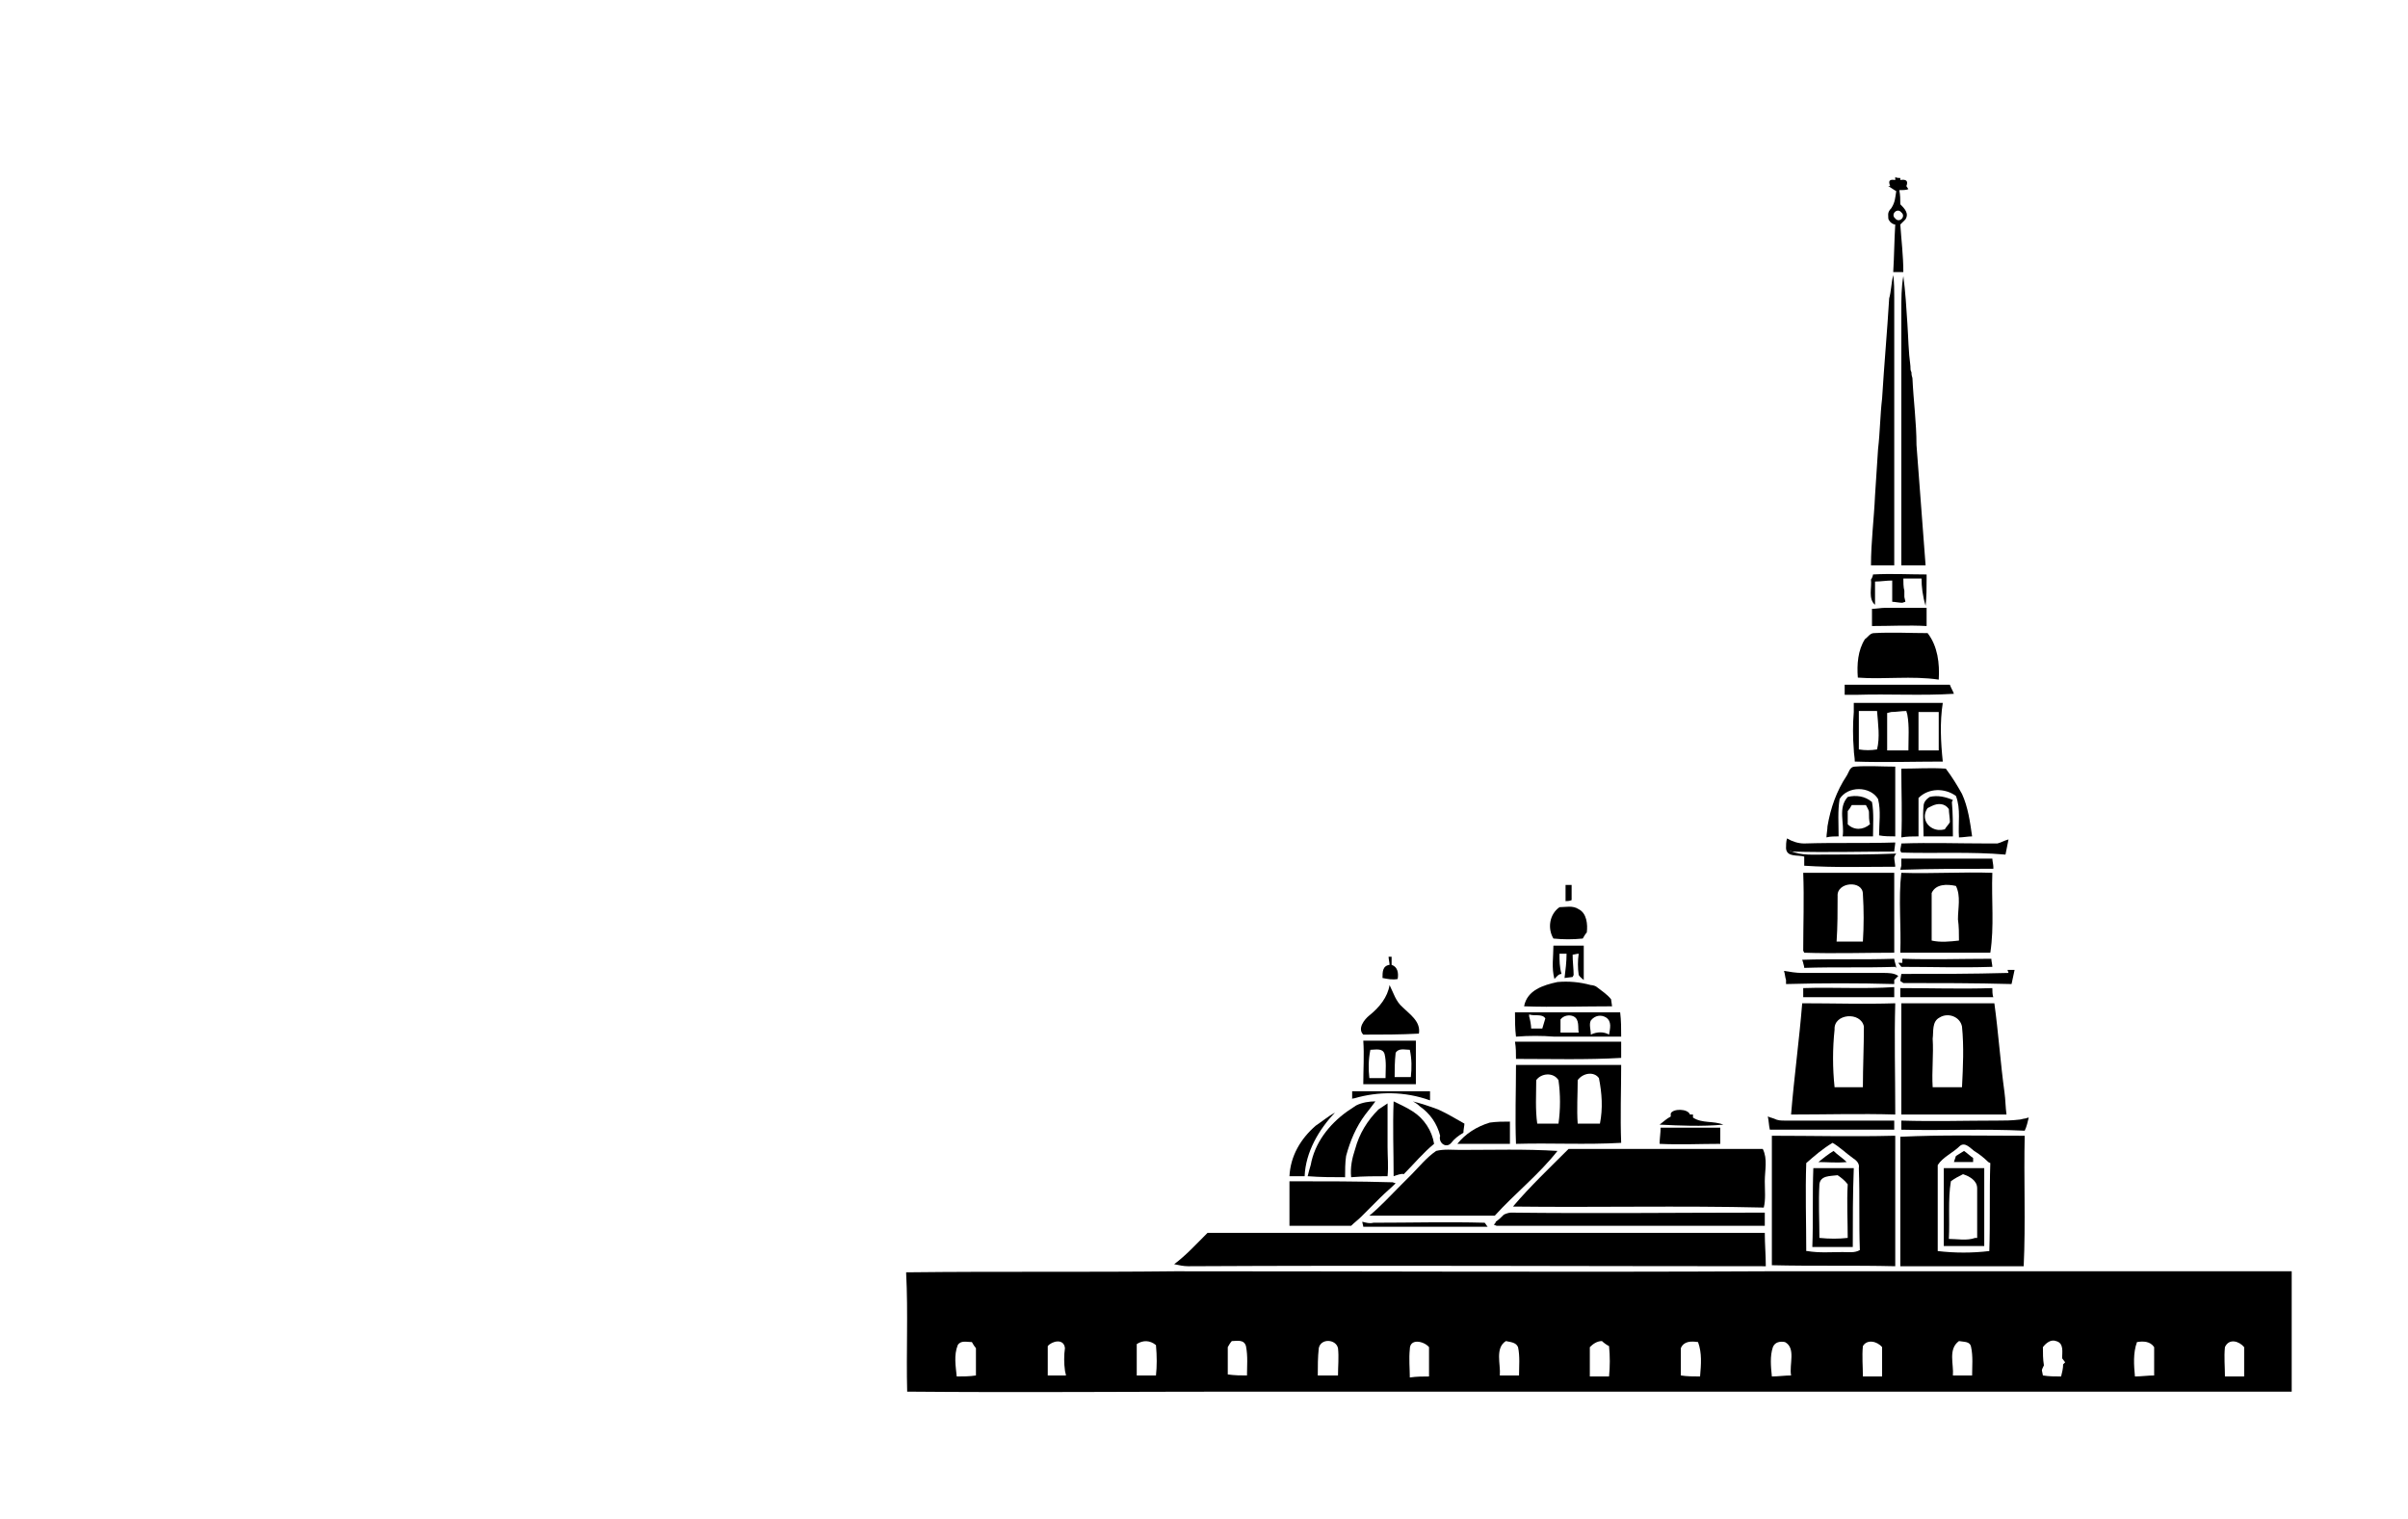<?xml version="1.0" encoding="utf-8"?>
<!-- Generator: Adobe Illustrator 26.0.3, SVG Export Plug-In . SVG Version: 6.00 Build 0)  -->
<svg version="1.1" id="Слой_1" xmlns="http://www.w3.org/2000/svg" xmlns:xlink="http://www.w3.org/1999/xlink" x="0px" y="0px"
	 viewBox="0 0 238.1 150.2" style="enable-background:new 0 0 238.1 150.2;" xml:space="preserve">
<g>
	<path d="M188.7,18.7l-0.2-0.3c0.2-0.5,0-0.7-0.6-0.6l0-0.2c-0.1,0-0.4,0-0.5-0.1l0,0.3c-0.6-0.1-0.7,0.1-0.5,0.6l-0.2,0
		c0.2,0.1,0.6,0.4,0.8,0.5c-0.1,0.6-0.1,1.1-0.5,1.7c-0.2,0.2-0.3,0.4-0.3,0.6c0,0.3,0,0.5,0.1,0.6c0.1,0.2,0.4,0.4,0.6,0.4
		c-0.1,1.6-0.1,3.1-0.2,4.7c0.3,0,0.8,0,1,0c0-1.6-0.2-3.2-0.3-4.7l0.2-0.2l0.2-0.2c0,0,0.1-0.1,0.1-0.1c0.4-0.6-0.1-1.1-0.5-1.5
		c0-0.5,0-0.9-0.1-1.4C188.1,18.8,188.5,18.8,188.7,18.7z M188,21c0.5,0.4-0.2,1.1-0.6,0.6C186.9,21.2,187.6,20.5,188,21z"/>
	<path d="M187.2,27.2c0.1,0.7,0.1,1.5,0.1,2.2c0,8.8,0,17.7,0,26.5c-0.8,0-1.5,0-2.3,0c0-2.3,0.3-4.6,0.4-6.9
		c0.1-1.5,0.2-3.1,0.3-4.6c0.2-1.7,0.2-3.3,0.4-5c0.2-3.3,0.5-6.6,0.7-9.9C187,28.8,187,28,187.2,27.2z"/>
	<path d="M188,30.7c0-1.1,0-2.3,0.2-3.4c0.2,1.5,0.3,3.1,0.4,4.7c0.1,1.5,0.1,2.7,0.3,4.2c0,0.3,0,0.4,0.1,0.6
		c0,0.4,0.1,0.5,0.1,0.6c0.1,2.2,0.4,4.4,0.4,6.6c0.3,4,0.6,7.9,0.9,11.9c-0.8,0-1.6,0-2.4,0C188,47.5,188,39.1,188,30.7z"/>
	<path d="M190,57.2c-0.6,0-1.2,0-1.8,0c0,0.3,0,0.9,0.1,1.2c0,0.2,0,0.5,0,0.6c0,0.1,0.1,0.4,0.1,0.5l-0.3,0.1c-0.3,0-0.8-0.1-1-0.1
		c0-0.7,0-1.4,0-2.1c-0.6,0-1.1,0.1-1.7,0.1c0,0.7,0,1.5,0,2.3c-0.7-0.6-0.3-1.7-0.4-2.5c0.1-0.1,0.2-0.4,0.2-0.5
		c1.8-0.1,3.6,0,5.3,0c0,0.1,0,0.3,0,0.4c0,0.9,0,1.8-0.1,2.7C190.1,58.9,190,58,190,57.2z"/>
	<path d="M193,79.3l0.1-0.2c-0.7-0.3-1.5-0.5-2.3-0.3c-0.3,0.2-0.6,0.5-0.6,0.9c-0.1,1,0,2,0,3c0.1,0,0.4,0,0.6,0c0.7,0,1.4,0,2.1,0
		h0.2C193.1,81.6,193.1,80.4,193,79.3z M192.7,80c0,0.3,0.1,0.9,0.1,1.2l0,0.1c-0.1,0.2-0.4,0.5-0.5,0.7c-0.4,0.1-0.8,0.1-1.2-0.1
		c-0.8-0.4-1-1.3-0.5-2l0.4-0.2C191.6,79.4,192.3,79.4,192.7,80z"/>
	<path d="M154.8,89.1c0-0.5,0-1,0-1.6c0.2,0,0.5,0,0.6,0c0,0.5,0,1,0,1.5C155.2,89.1,154.9,89.1,154.8,89.1z"/>
	<path d="M179.8,114.9c0.5-0.4,1-0.8,1.5-1.1c0.4,0.4,0.9,0.7,1.3,1.1C181.6,115,180.7,114.9,179.8,114.9z"/>
	<path d="M134.8,121.3c0-0.1-0.1-0.4-0.1-0.5c0.4,0.1,0.7,0.2,1.1,0.1c3.7,0,7.3-0.1,11,0c0.1,0.1,0.2,0.3,0.3,0.4
		C143,121.3,138.9,121.3,134.8,121.3z"/>
	<path d="M186.9,60.1c0.4,0,0.8,0,1.2,0c0.6,0,1.2,0,1.9,0c0.1,0,0.4,0,0.5,0c0,0.6,0,1.2,0,1.8c-1.8-0.1-3.6,0-5.4,0
		c0-0.6,0-1.1,0-1.7c0.4,0,0.9-0.1,1.3-0.1C186.4,60.1,186.7,60.1,186.9,60.1z"/>
	<path d="M183.7,67c-0.1-1.3,0-2.7,0.7-3.8c0.3-0.2,0.5-0.6,0.9-0.6c1.8-0.1,3.6,0,5.3,0c1,1.3,1.2,3,1.1,4.6
		C189,66.8,186.3,67.2,183.7,67z"/>
	<path d="M187.4,83.3c0,0.2-0.1,0.7-0.1,0.9c-3.4,0-6.7,0.1-10.1,0l-0.3-0.1c-0.1,0-0.1,0-0.2-0.1l-0.1-0.1c0-0.3,0-0.7,0.1-1
		c0.5,0.3,1.1,0.5,1.7,0.5C181.5,83.3,184.5,83.4,187.4,83.3z"/>
	<path d="M183.6,68.7c-0.1,0-0.4,0-0.5,0c-0.2,0-0.5,0-0.7,0c0-0.2,0-0.7,0-1c3.5,0,6.9,0,10.4,0c0.1,0.3,0.3,0.6,0.4,0.9
		C190,68.8,186.8,68.6,183.6,68.7z"/>
	<path d="M192.1,75.3c-0.2-1.9-0.3-3.9,0-5.8c-1.3,0-2.6,0-3.9,0c-1.6,0-3.3,0-4.9,0c0,0.2,0,0.7,0,0.9c-0.1,1.2-0.1,2.5,0,3.7
		c0,0.4,0.1,0.8,0.1,1.2C186.3,75.4,189.2,75.3,192.1,75.3z M185.6,70.3c0.1,1.3,0.3,2.6,0,3.8c-0.6,0.1-1.2,0.1-1.8,0
		c0-1.3,0-2.5,0-3.8C184.3,70.3,185,70.3,185.6,70.3z M188.7,74.2c-0.7,0-1.4,0-2.1,0c0-1.2,0-2.5,0-3.7l0.4-0.1
		c0.5,0,1-0.1,1.5-0.1c0,0.1,0.1,0.3,0.1,0.4C188.8,71.8,188.7,73,188.7,74.2z M191.7,74.2c-0.7,0-1.3,0-2,0c0-1.3,0-2.5,0-3.8
		c0.7,0,1.3,0,2,0C191.7,71.6,191.7,72.9,191.7,74.2z"/>
	<path d="M183.4,75.8c1.3-0.1,2.7,0,4,0v0.3c0,2.2,0,4.4,0,6.6c-0.5,0-1.1,0-1.6-0.1c0-1.2,0.2-2.4-0.1-3.6c-0.8-1.3-3-1.3-3.8,0
		c-0.2,1.2-0.1,2.4-0.1,3.7c-0.3,0-0.9,0-1.2,0.1c0-0.3,0.1-0.8,0.1-1.1c0.3-1.8,0.9-3.5,1.9-5C182.8,76.4,182.9,75.8,183.4,75.8z"
		/>
	<path d="M193.4,78.7c-1.1-0.8-2.7-0.8-3.7,0.2c0,1.3,0,2.5,0,3.8c-0.6,0-1.1,0-1.7,0.1c0.1-2.3,0-4.5,0-6.8c1.5,0,2.9-0.1,4.4,0
		c0.6,0.8,1.1,1.6,1.6,2.5c0.6,1.3,0.8,2.8,1,4.2c-0.4,0-0.9,0.1-1.3,0.1C193.6,81.4,193.9,80,193.4,78.7z"/>
	<path d="M178.3,98.6c0-0.2,0-0.7,0-0.9c3-0.1,6,0.1,9-0.1c0,0.2,0,0.7,0,1C184.3,98.6,181.3,98.6,178.3,98.6z"/>
	<path d="M192.2,115.5c0,2.6,0,5.2,0,7.7c1.3,0,2.7,0,4,0c0-2.6,0-5.2,0-7.7C194.8,115.5,193.5,115.5,192.2,115.5z M192.9,116.8
		c0.4-0.3,0.8-0.5,1.2-0.7c0.6,0.2,1.4,0.6,1.4,1.4c0,1.6,0,3.3,0,4.9h-0.2c-0.8,0.3-1.8,0.1-2.6,0.1
		C192.8,120.6,192.6,118.6,192.9,116.8z"/>
	<path d="M182.2,82.7L182.2,82.7c1,0,2,0,2.9,0h0.1c0-1.1,0.1-2.3-0.1-3.4c-0.7-0.6-1.6-0.7-2.4-0.5
		C181.7,79.9,182.4,81.4,182.2,82.7z M182.7,81.5c0-0.4,0-0.9,0-1.3c0.1-0.1,0.3-0.4,0.4-0.6c0.5,0,0.9,0,1.4,0
		c0.1,0.2,0.3,0.5,0.3,0.7c0,0.4,0,0.8,0.1,1.2C184.2,82.1,183.3,82.1,182.7,81.5z"/>
	<path d="M156.5,92.8c-1,0.1-1.9,0.1-2.9,0c-0.6-1-0.4-2.4,0.6-3.1c0.6,0,1.3-0.2,1.9,0.2c0.8,0.4,0.9,1.5,0.8,2.3
		C156.8,92.3,156.6,92.6,156.5,92.8z"/>
	<path d="M188,84.3l-0.1-0.2c0-0.2,0.1-0.5,0.1-0.7c2.9-0.1,5.7,0,8.6,0c0.2,0,0.7,0,0.9,0c0.4-0.1,0.7-0.3,1.1-0.4
		c-0.1,0.5-0.2,1-0.3,1.5C194.9,84.2,191.4,84.4,188,84.3z"/>
	<path d="M180.1,84.5c2.5,0,5,0,7.4-0.1c-0.1,0.1-0.2,0.3-0.2,0.4c0,0.2,0.1,0.7,0.1,0.9c-3,0-6,0.1-9-0.1c0-0.2,0-0.6,0-0.9
		c-0.6-0.2-1.7,0.1-1.8-0.8C177.7,84.6,178.9,84.5,180.1,84.5z"/>
	<path d="M188,85.6c0-0.2,0-0.6,0-0.7c3,0,6,0,9,0c0,0.2,0.1,0.6,0.1,0.8l0,0.2c-3.1,0-6.1,0-9.2,0.1L188,85.6z"/>
	<path d="M197,86.3c-3-0.1-6,0.1-9,0c-0.3,2.6,0,5.3-0.1,7.9c3,0,5.9,0,8.9,0C197.2,91.6,196.9,89,197,86.3z M193.6,90.9L193.6,90.9
		c0.1,0.7,0.1,1.4,0.1,2.1c-0.9,0.1-1.8,0.2-2.7,0c0-1.6,0-3.1,0-4.7c0.4-0.9,1.5-0.9,2.4-0.7C193.9,88.6,193.6,89.8,193.6,90.9z"/>
	<path d="M178.4,94.2c2.9,0.1,6,0,8.9,0c0-0.1,0-0.2,0-0.3c0-2.5,0-5.1,0-7.6c-3,0-6,0-9,0c0.1,2.6,0,5.1,0,7.7L178.4,94.2z
		 M181.7,88.6c-0.1-1.4,2.5-1.6,2.5-0.2c0.1,1.6,0.1,3.1,0,4.7c-0.9,0-1.7,0-2.6,0C181.7,91.6,181.7,90.1,181.7,88.6z"/>
	<path d="M153.7,96.8c-0.3-1.1-0.1-2.2-0.1-3.3c1,0,2,0,3,0c0,1,0,2,0,3l0,0.4c-0.1-0.1-0.4-0.3-0.5-0.5c-0.1-0.7-0.1-1.4,0-2.1
		c-0.2,0-0.5,0.1-0.6,0.1c0,0.7,0.1,1.4,0.1,2l-0.1,0.2l-0.8,0.1c0.1-0.8,0.2-1.6,0.2-2.4c-0.2,0-0.5,0-0.7,0c0,0.7,0,1.3,0.2,2
		C154.1,96.3,153.9,96.6,153.7,96.8z"/>
	<path d="M183.3,115.5c-1.3,0-2.7,0-4,0c-0.1,2.6,0,5.2-0.1,7.8c1.3,0,2.7,0,4,0C183.2,120.6,183.2,118.1,183.3,115.5z M182.7,117.1
		c-0.1,1.8,0,3.6,0,5.3c-0.9,0.1-1.8,0.1-2.8,0c0-1.8-0.1-3.5,0-5.3c0.1-0.9,1.1-0.8,1.8-0.9C182,116.4,182.4,116.7,182.7,117.1z"/>
	<path d="M136.7,96.7c0-0.6,0-1.2,0.7-1.3c0-0.2-0.1-0.6-0.1-0.8c0.1,0,0.2,0,0.3,0c0,0.2,0,0.6,0,0.8c0.6,0.2,0.7,0.8,0.6,1.4
		C137.7,96.9,137.2,96.8,136.7,96.7z"/>
	<path d="M144.1,113.1c0.8-1,1.9-1.7,3.2-2.1c0.7-0.1,1.3-0.1,2-0.1c0,0.7,0,1.5,0,2.2C147.6,113.1,145.9,113.1,144.1,113.1z"/>
	<path d="M187.4,95.6c-3,0.1-6,0-9,0.1c0-0.2-0.1-0.4-0.1-0.5l-0.1-0.3c3-0.1,6.1,0,9.1-0.1c0,0.2,0.2,0.7,0.2,0.9L187.4,95.6z"/>
	<path d="M188,95.6l-0.3-0.4l0.4,0l0-0.4c2.9,0.1,5.8,0,8.8,0c0,0.2,0.1,0.6,0.1,0.8l-0.1,0C193.9,95.7,190.9,95.6,188,95.6z"/>
	<path d="M150.7,99.5c0.3-1.6,1.9-2.1,3.3-2.4c1.1-0.1,2.2,0,3.3,0.3c0.2,0,0.5,0.1,0.6,0.2c0.5,0.4,1,0.7,1.4,1.2l0.1,0.7
		C156.5,99.5,153.6,99.6,150.7,99.5z"/>
	<path d="M188.2,97.2l-0.3-0.2c0-0.2,0.1-0.6,0.1-0.7c3.5,0,7,0,10.6-0.1l-0.1-0.3c0.1,0,0.3,0,0.5,0l0.2,0
		c-0.1,0.5-0.2,0.9-0.3,1.4C195.3,97.2,191.7,97.2,188.2,97.2z"/>
	<path d="M186.2,96.2c0.5,0,1.1,0,1.5,0.3l-0.4,0.4l0,0.4c-3.6-0.1-7.1-0.1-10.7,0l0-0.4c-0.1-0.3-0.1-0.6-0.2-0.9
		c0.6,0.1,1.2,0.2,1.8,0.2C180.9,96.2,183.5,96.2,186.2,96.2z"/>
	<path d="M134.8,102.3c-0.6-0.6,0.1-1.5,0.6-1.9c1-0.8,1.8-1.8,2-3c0.4,0.8,0.6,1.6,1.3,2.2c0.7,0.7,1.8,1.4,1.6,2.6
		C138.5,102.3,136.6,102.3,134.8,102.3z"/>
	<path d="M187.9,97.7c3,0,6.1,0.1,9.1,0c0,0.2,0,0.7,0.1,0.9c-3.1,0-6.1,0-9.2,0C187.9,98.4,187.9,97.9,187.9,97.7z"/>
	<path d="M188,99.2c0,3.7,0,7.3,0,11c3.5,0,6.9,0,10.4,0c-0.1-0.7-0.1-1.5-0.2-2.2c-0.4-2.9-0.6-5.9-1-8.8
		C194.1,99.2,191,99.2,188,99.2z M191.1,102.7c0.1-0.7-0.1-1.7,0.7-2.1c0.8-0.5,2-0.1,2.2,0.9c0.2,2,0.1,4,0,6c-1,0-1.9,0-2.9,0
		C191,105.9,191.2,104.3,191.1,102.7z"/>
	<path d="M187.4,99.2c-3.1,0.1-6.1,0-9.2,0c-0.3,3.7-0.8,7.3-1.1,11c3.4,0,6.9-0.1,10.3,0l0-0.3C187.4,106.3,187.3,102.7,187.4,99.2
		z M184.2,107.5c-1,0-1.9,0-2.8,0c-0.2-1.9-0.2-3.8,0-5.7c-0.1-1.6,2.6-1.8,2.9-0.3C184.3,103.5,184.2,105.5,184.2,107.5z"/>
	<path d="M159.1,102.5c0.4,0,0.8,0,1.2,0c0-0.8,0-1.6-0.1-2.4c-3.3,0-6.6,0-9.8,0c-0.1,0-0.4,0-0.6,0c0,0.8,0,1.6,0.1,2.4
		c1.3-0.1,2.5-0.1,3.8,0c0.8,0,1.6,0,2.3,0c0.4,0,0.8,0,1.3,0C158,102.5,158.5,102.5,159.1,102.5z M152.8,100.7
		c-0.1,0.3-0.2,0.7-0.3,1c-0.4,0-0.7,0-1.1,0c0-0.3-0.1-0.9-0.2-1.2l0-0.2C151.7,100.5,152.5,100.2,152.8,100.7z M156.1,102.1
		c-0.6,0-1.2,0-1.8,0l0-0.3c0-0.2,0-0.6,0-0.8l0-0.2c0.3-0.4,0.9-0.5,1.3-0.3C156.2,100.8,156,101.6,156.1,102.1z M159.1,102.3
		c-0.5-0.3-1.2-0.3-1.8,0c0-0.5-0.2-1,0-1.4c0.4-0.5,1-0.6,1.5-0.3C159.4,101,159.2,101.7,159.1,102.3z"/>
	<path d="M149.9,104.7c0-0.6,0-1.1-0.1-1.7c3.5,0,7,0,10.5,0c0,0.5,0,1.1,0,1.6C156.9,104.8,153.4,104.7,149.9,104.7z"/>
	<path d="M134.8,102.9c0.1,1.4,0,2.9,0,4.3c1.7,0,3.5,0,5.2,0c0-1.4,0-2.9,0-4.3C138.3,102.9,136.5,102.9,134.8,102.9z M138,104.1
		c0.3-0.5,0.9-0.3,1.4-0.3c0.2,0.9,0.2,1.8,0.1,2.7c-0.5,0-1.1,0-1.6,0C137.9,105.8,137.9,105,138,104.1z M135.5,103.8
		c0.5,0,1.2-0.2,1.4,0.4c0.2,0.8,0.1,1.6,0.1,2.4c-0.5,0-1.1,0-1.6,0C135.3,105.7,135.3,104.8,135.5,103.8z"/>
	<path d="M160.3,113c-0.1-2.6,0-5.2,0-7.7c-3.5,0-6.9,0-10.4,0c0,2.6-0.1,5.2,0,7.8C153.4,113,156.8,113.2,160.3,113z M154.1,111.1
		c-0.7,0-1.4,0-2.1,0c-0.2-1.4-0.1-2.9-0.1-4.3c0.5-0.7,1.7-0.8,2.2,0C154.3,108.2,154.3,109.7,154.1,111.1z M158.2,111.1
		c-0.7,0-1.5,0-2.2,0c-0.1-1.4,0-2.9,0-4.3c0.5-0.7,1.6-0.9,2.1-0.2C158.4,108.1,158.5,109.6,158.2,111.1z"/>
	<path d="M133.9,108.6c-0.1,0-0.2,0-0.2,0.1c0-0.3,0-0.6,0-0.8c0.6,0,1.2,0,1.8,0c1.6,0,3.2,0,4.8,0c0.4,0,0.7,0,1.1,0
		c0,0.3,0,0.6,0,0.9C138.9,107.9,136.3,107.9,133.9,108.6z"/>
	<path d="M193.2,114.9l0.2-0.6c0.3-0.2,0.5-0.3,0.8-0.5c0.3,0.2,0.6,0.5,0.9,0.7l0,0.4C194.4,114.9,193.8,114.9,193.2,114.9z"/>
	<path d="M143.5,113c-0.5,0.6-1.3,0-1.1-0.7c-0.3-1.2-1-2.2-2-2.9c-0.2-0.2-0.5-0.4-0.7-0.5c0.8,0.2,1.7,0.5,2.5,0.8
		c0.9,0.4,1.7,0.9,2.6,1.4c0,0.2-0.1,0.6-0.1,0.9C144.2,112.3,143.8,112.6,143.5,113z"/>
	<path d="M137.8,116.3c0-2.5-0.1-4.9,0-7.4c0.6,0.3,1.3,0.6,1.9,1c1.1,0.7,1.9,1.9,2.1,3.2c-1.1,0.9-2,2-3,3
		C138.6,116,138.1,116.2,137.8,116.3z"/>
	<path d="M136,108.9c-0.3,0.4-0.6,0.8-1,1.3c-0.9,1.2-1.5,2.6-1.9,4.1c-0.1,0.7-0.1,1.4-0.1,2.1c-1.2,0-2.4,0-3.7-0.1
		c0.1-0.4,0.2-0.8,0.3-1.1c0.4-2.2,1.8-4,3.6-5.3c0.3-0.2,0.6-0.4,0.9-0.6C134.7,109,135.4,108.9,136,108.9z"/>
	<path d="M127.5,116.3c0.1-2,1.1-3.7,2.6-5c0.6-0.4,1.2-0.9,1.9-1.3c-1.6,1.7-2.9,3.9-3,6.3C128.5,116.3,128,116.3,127.5,116.3z"/>
	<path d="M188,111.7c0-0.2,0-0.7,0-0.9c3.2,0.1,6.4,0,9.5,0c0.7,0,1.4,0,2.2-0.1c0.1,0,0.4-0.1,0.5-0.1c0.1,0,0.3-0.1,0.4-0.1
		c-0.1,0.4-0.2,0.9-0.4,1.3C196.1,111.6,192,111.8,188,111.7z"/>
	<path d="M187.3,110.8c0,0.2,0,0.7,0,0.9c-4.1,0-8.2,0-12.3,0c-0.1-0.4-0.1-0.9-0.2-1.3c0.1,0,0.2,0.1,0.3,0.1l0.3,0.1
		c0.4,0.2,0.7,0.2,1.1,0.2C180.2,110.8,183.8,110.8,187.3,110.8z"/>
	<path d="M117.5,125.2c-0.5,0-0.9-0.1-1.4-0.2c1.2-0.9,2.2-2,3.3-3.1c18.4,0,36.7,0,55.1,0c0,1.1,0.1,2.2,0.1,3.3
		C155.6,125.2,136.5,125.1,117.5,125.2z"/>
	<path d="M164.1,111.2c0.4-0.3,0.7-0.6,1.1-0.8l0-0.3c0.2-0.5,1.7-0.5,1.9,0.1l0.3,0l0,0.3c0.9,0.6,2,0.3,3,0.7
		C168.2,111.4,166.2,111.3,164.1,111.2z"/>
	<path d="M170.1,111.5c0,0.5,0,1.1,0,1.6c-2,0-4,0.1-6,0c0-0.5,0.1-1.1,0.1-1.6C166.2,111.5,168.2,111.5,170.1,111.5z"/>
	<path d="M187.9,112.4c0,4.3,0,8.5,0,12.8c4.1,0,8.1,0,12.2,0c0.2-4.3,0-8.6,0.1-12.9C196.1,112.3,192,112.2,187.9,112.4z
		 M191.6,123.7c0-2.8,0-5.7,0-8.5c0.5-0.8,1.5-1.2,2.2-1.9c0.5-0.4,1,0.2,1.4,0.5c0.5,0.3,1,0.7,1.4,1.1l0.2,0.1
		c-0.1,2.9,0,5.8-0.1,8.7C195,123.9,193.3,123.9,191.6,123.7z"/>
	<path d="M187.4,125.2c0-4.3,0-8.6,0-12.9l-0.2,0c-4,0.1-8,0-12,0c0,0.4,0,0.7,0,1.1c0,3.9,0,7.8,0,11.7
		C179.3,125.2,183.3,125.1,187.4,125.2z M183.9,123.6c-0.5,0.3-1.1,0.2-1.7,0.2c-1.2,0-2.3,0.1-3.5-0.1l-0.1,0c0-2.9-0.1-5.8,0-8.7
		c0.8-0.7,1.6-1.4,2.6-2c0.7,0.4,1.3,1,2,1.5c0.3,0.2,0.7,0.5,0.6,1C183.9,118.3,183.8,120.9,183.9,123.6z"/>
	<path d="M134,113.6c0.4-1.5,1.2-2.8,2.3-3.9c0.3-0.2,0.6-0.4,0.9-0.6c0,1.4,0,2.8,0,4.3c0,1,0.1,1.9,0,2.9c-1.2,0-2.4,0-3.6,0.1
		C133.5,115.4,133.7,114.5,134,113.6z"/>
	<path d="M174.5,116.8c0,0.9,0.1,1.8-0.1,2.6c-8.3-0.2-16.5,0-24.8-0.1c1.7-2,3.6-3.8,5.5-5.7c6.4,0,12.8,0,19.2,0
		C174.8,114.6,174.5,115.7,174.5,116.8z"/>
	<path d="M135.4,120.2c1.1-0.9,2.1-2,3.1-3c0.3-0.3,0.7-0.7,1-1c0.8-0.8,1.5-1.7,2.5-2.4c0.8-0.2,1.6-0.1,2.4-0.1
		c3.2,0,6.4-0.1,9.6,0.1c-1.8,2.3-4.2,4.2-6.2,6.4C143.8,120.2,139.6,120.2,135.4,120.2z"/>
	<path d="M133.6,121.2c-2,0-4,0-6.1,0c0-1.4,0-2.7,0-4.1l0-0.3c3.4,0,6.8,0,10.2,0.1l0.3,0.1c-0.5,0.5-1,0.9-1.5,1.4
		c-0.6,0.6-1.1,1.1-1.7,1.7l-0.2,0.2C134.3,120.6,133.9,120.9,133.6,121.2z"/>
	<path d="M148.7,120.1c0.2-0.1,0.5-0.2,0.7-0.2c8.4,0.1,16.7,0,25.1,0l0,0.3c0,0.3,0,0.8,0,1c-8.8,0-17.6,0-26.5,0
		c-0.1,0-0.2-0.1-0.3-0.1c0.1-0.1,0.2-0.2,0.2-0.3C148.2,120.6,148.5,120.3,148.7,120.1z"/>
	<path d="M89.6,125.9c0.2,3.9,0,7.8,0.1,11.7c11,0.1,22,0,33,0c34.6,0,69.3,0,103.9,0v-0.3c0-3.9,0-7.7,0-11.6c-8.7,0-17.5,0-26.2,0
		c-4.1,0-8.3,0-12.4,0c-0.1,0-0.3,0-0.4,0c-4.2,0-8.3,0-12.5,0c-0.1,0-0.3,0-0.4,0c-19.5,0.1-39,0-58.5,0c-8.8,0.1-17.5,0-26.3,0.1
		l-0.3,0L89.6,125.9z M96.5,136c-0.6,0.1-1.3,0.1-1.9,0.1c-0.1-1-0.3-2.1,0.1-3.1c0.3-0.5,0.9-0.3,1.4-0.3c0.1,0.2,0.3,0.5,0.4,0.6
		C96.5,134.2,96.5,135.1,96.5,136z M105.3,133.3c-0.1,0.7-0.1,1.5,0,2.2c0,0.1,0.1,0.4,0.1,0.5c-0.6,0-1.2,0-1.8,0c0-1,0-1.9,0-2.9
		C104,132.6,105.2,132.3,105.3,133.3z M114.3,136c-0.6,0-1.2,0-1.9,0c0-1,0-2,0-3.1c0.6-0.4,1.3-0.4,1.9,0.1
		C114.4,134.1,114.4,135.1,114.3,136z M123.3,136c-0.6,0-1.2,0-1.9-0.1c0-0.9,0-1.8,0-2.7c0.1-0.2,0.3-0.5,0.4-0.6
		c0.5,0,1.2-0.2,1.4,0.5C123.4,134.1,123.3,135.1,123.3,136z M132.3,136c-0.7,0-1.3,0-2,0c0-0.9,0-1.8,0.1-2.7c0.2-1,1.7-0.9,1.9,0
		C132.4,134.2,132.3,135.1,132.3,136z M141.3,133.2c0,1,0,1.9,0,2.9c-0.6,0-1.2,0-1.9,0.1c0-0.9-0.1-1.8,0-2.8
		C139.4,132.3,140.8,132.6,141.3,133.2z M150.2,136c-0.6,0-1.3,0-1.9,0c0.1-1.1-0.5-2.7,0.6-3.4c0.4,0.1,1,0.1,1.2,0.6
		C150.3,134.1,150.2,135.1,150.2,136z M159.1,136.1c-0.6,0-1.3,0-1.9,0c0-1,0-1.9,0-2.9c0.3-0.3,0.7-0.6,1.2-0.6
		c0.2,0.2,0.5,0.4,0.7,0.5C159.2,134.1,159.2,135.1,159.1,136.1z M168.1,136.1c-0.6,0-1.3,0-1.9-0.1c0-0.9,0-1.8,0-2.7
		c0.3-0.7,1-0.7,1.7-0.6C168.3,133.8,168.2,134.9,168.1,136.1z M177.1,136c-0.6,0-1.3,0.1-1.9,0.1c-0.1-1-0.2-2,0.1-2.9
		c0.2-0.5,0.7-0.6,1.2-0.5C177.6,133.3,176.9,134.9,177.1,136z M186.1,133.2c0,1,0,1.9,0,2.9c-0.6,0-1.2,0-1.9,0c0-1-0.1-2,0-3
		C184.6,132.4,185.6,132.6,186.1,133.2z M195,136c-0.6,0-1.2,0-1.9,0c0.1-1.1-0.5-2.6,0.6-3.4c0.5,0.1,1.1,0,1.2,0.6
		C195.1,134.1,195,135.1,195,136z M204.2,134.7l-0.2,0.2c0,0.4-0.1,0.8-0.2,1.2c-0.6,0-1.2,0-1.8-0.1l-0.1-0.5
		c0-0.1,0.1-0.3,0.2-0.5c-0.1-0.6-0.1-1.2-0.1-1.8c0.3-0.4,0.8-0.8,1.3-0.6c0.8,0.2,0.6,1.1,0.6,1.7L204.2,134.7z M213,136
		c-0.6,0-1.3,0.1-1.9,0.1c-0.1-1.1-0.2-2.3,0.2-3.4c0.6-0.1,1.3-0.1,1.7,0.5C213,134.1,213,135.1,213,136z M221.9,133.2
		c0,1,0,1.9,0,2.9c-0.6,0-1.2,0-1.9,0c0-1-0.1-1.9,0-2.9C220.4,132.3,221.4,132.6,221.9,133.2z"/>
</g>
</svg>
